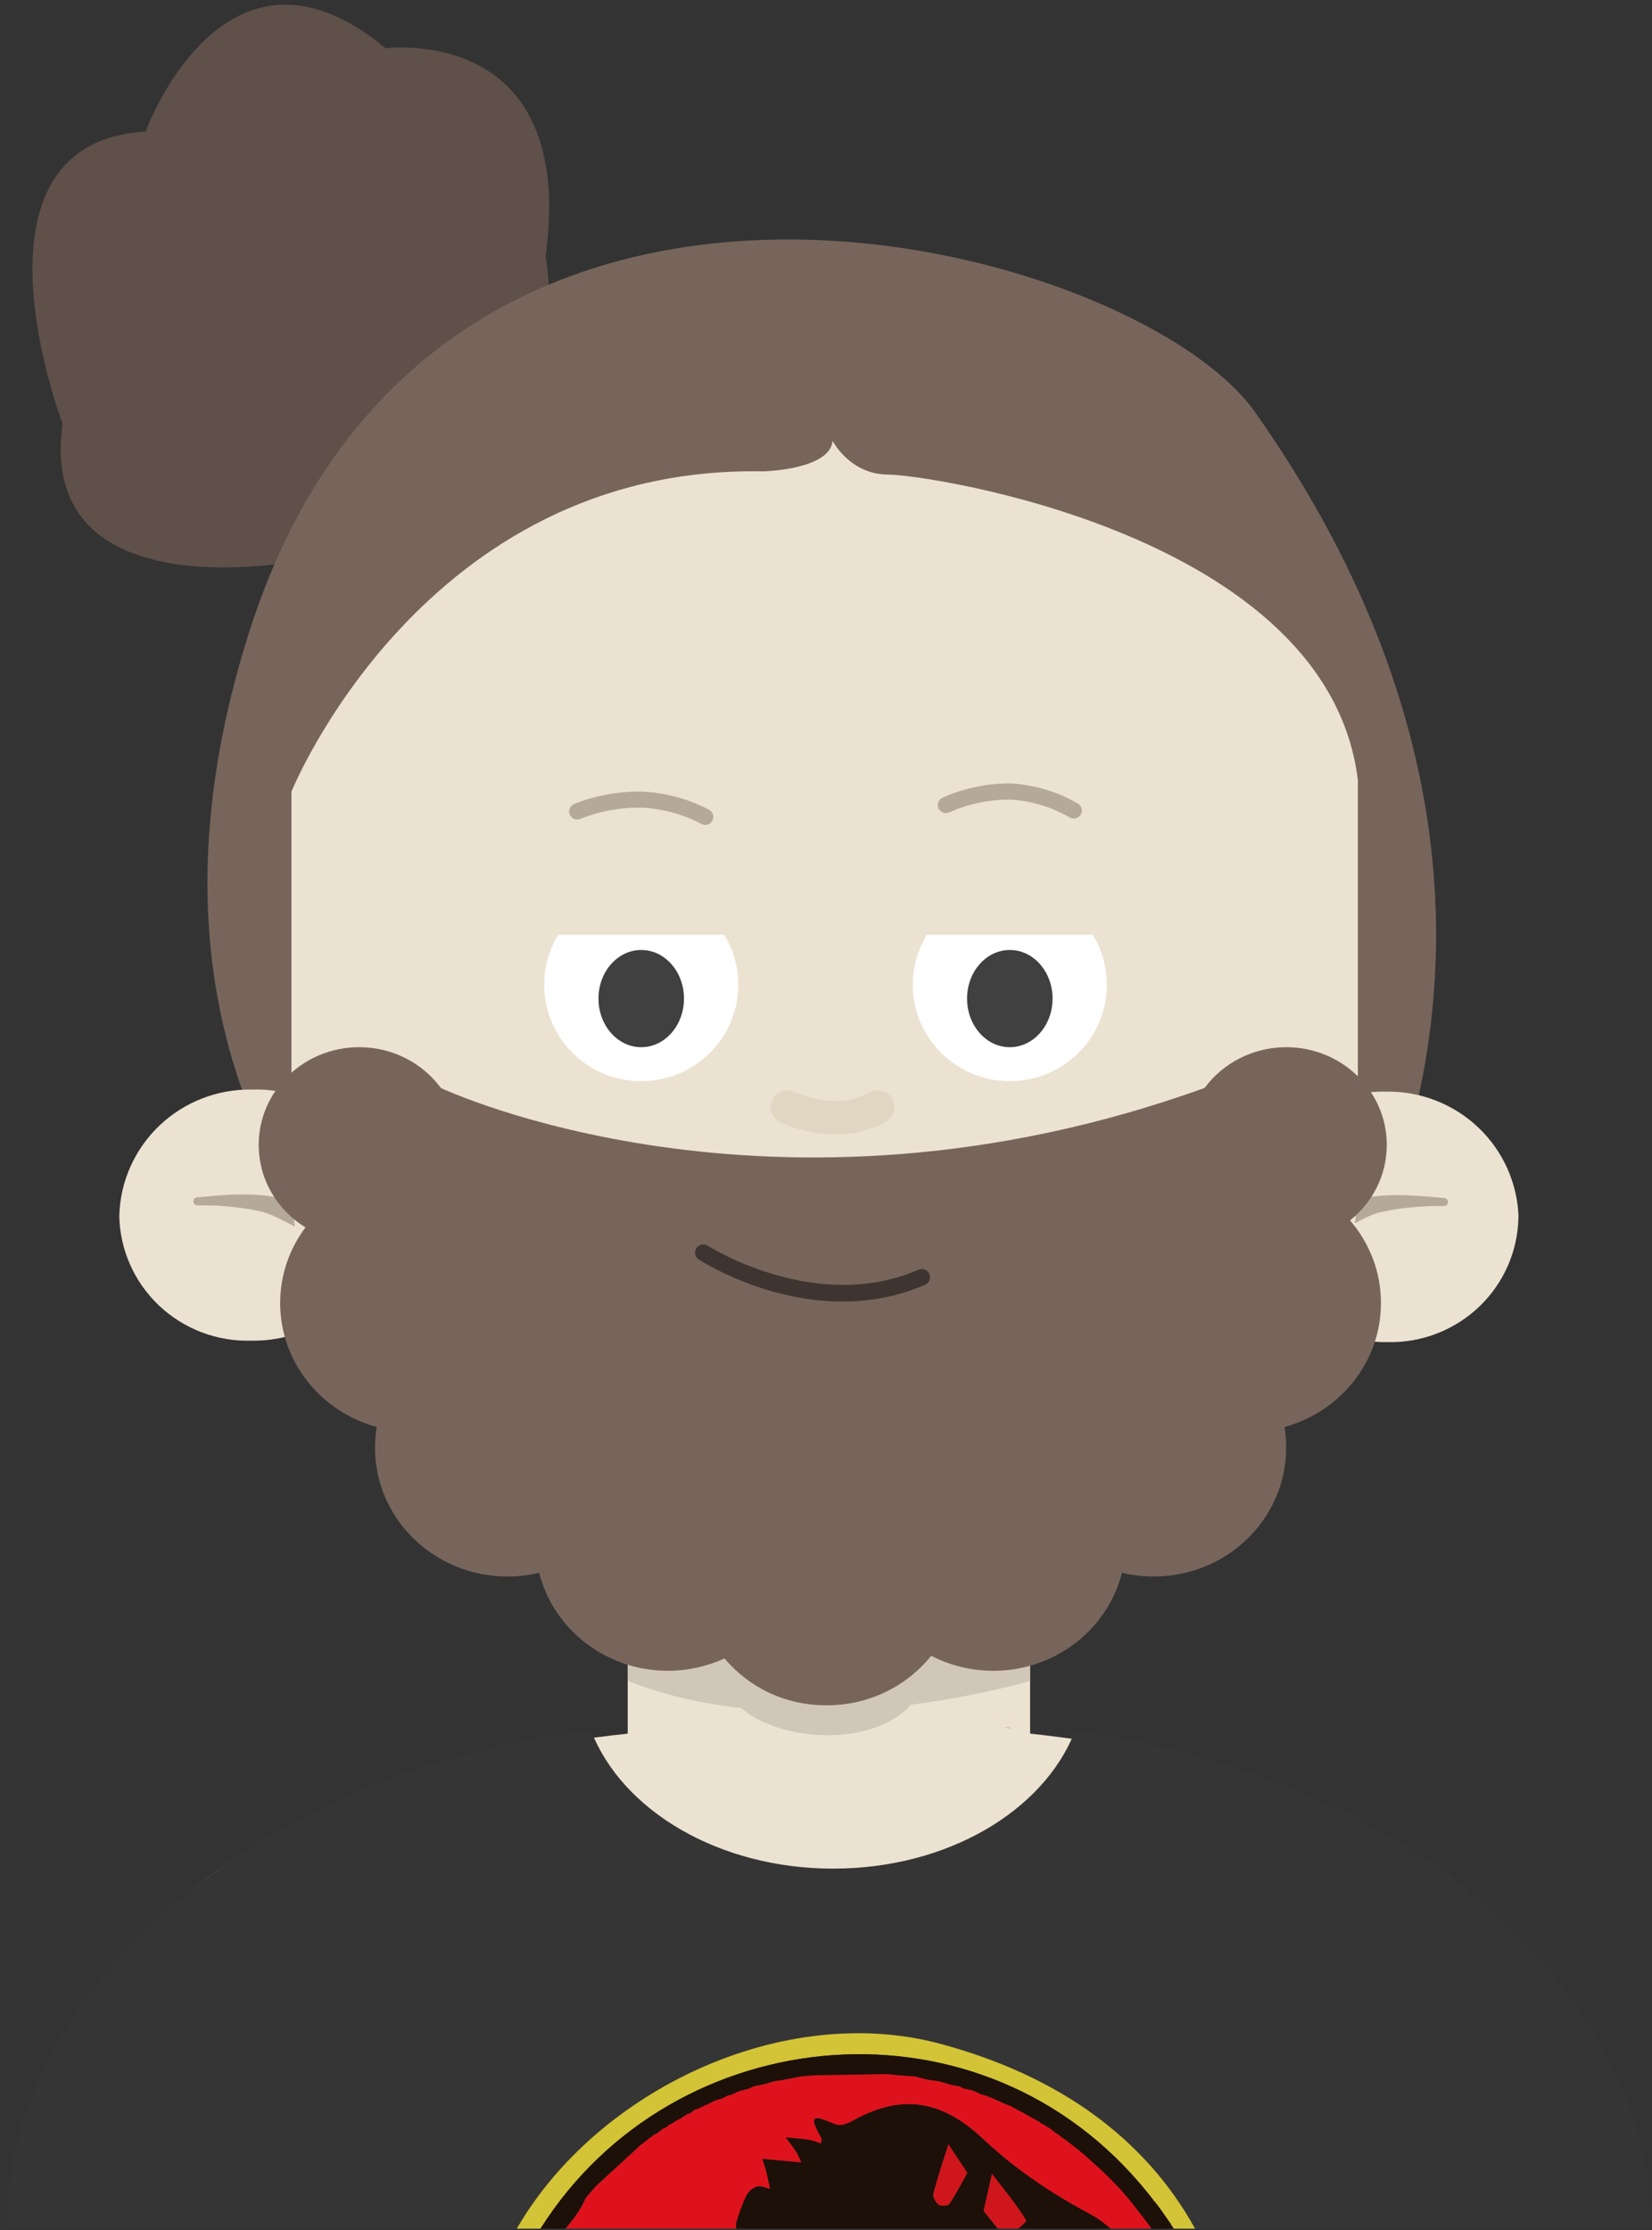 <svg xmlns="http://www.w3.org/2000/svg" fill="none" viewBox="0 0 163 220"><rect x="0" y="0" width="163" height="220" fill="#333333" stroke="none"/><path fill="#5F5049" d="M53.838 25.278s5.983 36.659-24.57 30.084c0 0-25.709 5.032-23.091-13.571 0 0-10.589-27.684 8.19-28.815 0 0 7.779-21.425 23.688-8.21 0 0 18.895-2.521 15.783 20.512Z"/><path fill="#77655B" d="M54.323 142.089s-48.048-22.666-29.666-79.962c18.382-57.296 87.379-38.197 99.167-21.485 11.788 16.712 32.601 54.798 1.755 99.617l-71.256 1.83Z"/><path fill="#ECE2D1" d="M101.639 171.02v-17.218c.088-1.52-.36-3.035-1.321-4.452-.957-1.418-2.408-2.711-4.256-3.804-1.853-1.094-4.069-1.96-6.524-2.553-2.45-.593-5.087-.899-7.751-.899-2.665 0-5.301.306-7.751.899-2.45.593-4.671 1.464-6.524 2.553-1.853 1.093-3.299 2.386-4.256 3.804-.957 1.417-1.405 2.932-1.321 4.452v17.218c-32.895 3.493-53.293 18.542-53.293 33.61H154.932c0-15.054-20.463-30.117-53.293-33.61ZM11.768 119.923c.028 1.664.392 3.308 1.069 4.833.677 1.524 1.647 2.9 2.865 4.045 1.213 1.149 2.651 2.043 4.214 2.636 1.568.593 3.239.867 4.914.816 3.388.06 6.659-1.205 9.114-3.522 2.455-2.316 3.887-5.504 3.99-8.863-.023-1.673-.378-3.327-1.055-4.861-.672-1.533-1.652-2.919-2.87-4.072-1.218-1.154-2.665-2.053-4.237-2.646-1.577-.593-3.257-.866-4.942-.806-3.388-.051-6.659 1.228-9.105 3.558-2.445 2.331-3.864 5.523-3.953 8.887l-.005-.005Z"/><path fill="#B5AA9A" d="M19.501 118.913c2.142-.051 4.284.158 6.375.626 1.647.472 2.987 1.529 4.62 2.001.112.028.233.019.341-.018.112-.037.205-.111.275-.204.07-.093.112-.204.121-.32.009-.116-.019-.231-.075-.333-1.773-3.638-8.456-2.845-11.676-2.553-.107 0-.21.041-.285.116-.075.074-.117.176-.117.282 0 .107.042.209.117.283.075.074.177.116.285.116h.014l.005.004Z"/><path fill="#ECE2D1" d="M149.822 120.076c-.028 1.65-.383 3.281-1.045 4.791-.663 1.515-1.624 2.882-2.819 4.026-1.199 1.145-2.613 2.044-4.158 2.646-1.549.602-3.201.894-4.863.857-3.388.065-6.664-1.2-9.118-3.516-2.455-2.322-3.888-5.505-3.99-8.869.028-1.658.392-3.289 1.059-4.809.667-1.52 1.633-2.891 2.842-4.036 1.204-1.144 2.627-2.043 4.186-2.641 1.559-.597 3.215-.885 4.886-.838 3.374-.047 6.631 1.228 9.067 3.544 2.436 2.317 3.86 5.491 3.962 8.841l-.009.004Z"/><path fill="#B5AA9A" d="M142.472 118.181c-3.234-.292-9.903-1.103-11.69 2.553-.061.102-.084.218-.079.338.009.116.051.232.126.325.074.092.172.162.284.199.112.037.234.042.35.009 1.648-.398 2.959-1.529 4.62-2.001 2.1-.464 4.242-.672 6.394-.626.107 0 .21-.042.284-.116.075-.074.117-.176.117-.282 0-.107-.042-.209-.117-.283-.074-.074-.177-.116-.284-.116h-.005Z"/><path fill="#D1C7B8" d="M61.935 148.219h39.708v17.598s-4.848 1.459-11.746 2.349c-3.976 4.327-13.095 3.586-16.753.324-3.808-.417-7.63-1.246-11.209-2.678v-17.598.005Z"/><path fill="#ECE2D1" d="M73.349 156.012h16.039c24.626 0 44.59-17.852 44.59-39.879V72.812c0-22.022-19.964-39.879-44.59-39.879H73.349c-24.626 0-44.59 17.857-44.59 39.879v43.321c0 22.027 19.964 39.879 44.59 39.879Z"/><path fill="#B5AA9A" d="M105.946 80.749c-.135 0-.275-.037-.406-.111-1.759-1.024-3.766-1.631-5.805-1.756-2.058-.028-4.167.403-6.076 1.26-.401.181-.877 0-1.059-.399-.182-.398 0-.871.401-1.052 2.119-.95 4.471-1.441 6.795-1.399 2.324.139 4.578.825 6.552 1.974.383.222.509.709.285 1.089-.149.25-.415.394-.691.394h.005ZM69.583 81.374c-.126 0-.257-.028-.378-.093-1.787-.945-3.803-1.501-5.824-1.603-2.091-.051-4.163.324-6.127 1.107-.411.162-.877-.033-1.041-.44-.163-.408.033-.871.443-1.033 2.165-.866 4.452-1.27 6.785-1.219 2.277.116 4.527.737 6.519 1.788.392.208.537.69.331 1.075-.145.269-.42.422-.709.422v-.005Z"/><path stroke="#E0D6C2" stroke-linecap="round" stroke-linejoin="round" stroke-width="3.3" d="M77.699 109.206s4.76 2.373 8.904 0"/><path fill="#fff" d="M63.269 106.653c5.289 0 9.576-4.256 9.576-9.507 0-5.251-4.287-9.508-9.576-9.508-5.289 0-9.576 4.257-9.576 9.508 0 5.251 4.287 9.507 9.576 9.507ZM99.637 106.653c5.288 0 9.576-4.256 9.576-9.507 0-5.251-4.288-9.508-9.576-9.508-5.289 0-9.576 4.257-9.576 9.508 0 5.251 4.287 9.507 9.576 9.507Z"/><path fill="#ECE2D1" d="M72.845 84.515H53.689v7.696h19.157v-7.696ZM109.348 84.515H90.191v7.696h19.157v-7.696Z"/><path fill="#404040" d="M63.269 103.304c2.33 0 4.219-2.147 4.219-4.796 0-2.648-1.889-4.795-4.219-4.795-2.33 0-4.219 2.147-4.219 4.795 0 2.649 1.889 4.796 4.219 4.796ZM99.637 103.304c2.33 0 4.218-2.147 4.218-4.796 0-2.648-1.888-4.795-4.218-4.795-2.33 0-4.219 2.147-4.219 4.795 0 2.649 1.889 4.796 4.219 4.796Z"/><path fill="#353535" d="M162.912 219.85H.666c0-9.971 4.331-19.399 11.62-27.304 10.551-11.449 27.3-19.71 46.041-21.8 3.057 7.858 12.586 13.59 23.875 13.59 11.289 0 20.743-5.685 23.837-13.492 18.401 2.228 34.809 10.397 45.206 21.67 7.318 7.913 11.658 17.352 11.658 27.336h.009Z"/><path fill="#77655B" d="M133.199 120.382c1.909 2.206 3.057 5.055 3.057 8.164 0 5.819-4.027 10.726-9.52 12.227.112.663.168 1.344.168 2.039 0 7.02-5.852 12.709-13.076 12.709-1.078 0-2.123-.125-3.127-.366-1.4 5.551-6.556 9.665-12.693 9.665-2.217 0-4.303-.537-6.127-1.482-2.385 2.974-6.113 4.888-10.304 4.888-4.191 0-7.691-1.798-10.094-4.624-1.694.778-3.593 1.218-5.591 1.218-6.141 0-11.298-4.119-12.693-9.665-1.003.241-2.049.366-3.127.366-7.219 0-13.071-5.689-13.071-12.709 0-.7.061-1.381.168-2.039-5.497-1.496-9.525-6.408-9.525-12.227 0-2.789.924-5.37 2.497-7.464-2.777-1.705-4.615-4.717-4.615-8.141 0-5.324 4.438-9.637 9.917-9.637 3.318 0 6.258 1.584 8.055 4.021 0 0 32.541 15.429 75.357 0 1.801-2.432 4.741-4.021 8.059-4.021 5.474 0 9.917 4.313 9.917 9.637 0 2.998-1.409 5.676-3.621 7.446l-.01-.005Z"/><path fill="#3F3530" d="M83.126 128.398c-7.667 0-13.837-3.929-14.177-4.152-.378-.245-.485-.746-.238-1.121.247-.375.751-.482 1.129-.236.107.069 10.64 6.764 20.79 2.367.415-.18.896.01 1.073.417.177.408-.009.89-.42 1.066-2.781 1.205-5.553 1.659-8.157 1.659Z"/><path fill="#77655B" d="M28.759 78.089s13.02-32.253 46.569-31.59c0 0 6.58-.158 6.823-3.016 0 0 1.68 3.336 5.521 3.336 3.841 0 43.372 5.875 46.312 30.163l.7-14.289s-8.633-37.627-59-33.499c-50.367 4.128-49.868 42.219-46.919 48.891l-.005.005Z"/><path fill="#E83D59" d="M99.641 170.417v.051c-.187-.023-.369-.037-.555-.051h.555Z"/><path fill="#D3C336" d="M92.767 201.614c-15.461-4.147-33.843 4.536-41.776 18.236h2.347c13.104-20.775 43.727-23.68 59.906-3.525.056.064.112.134.168.203.13.176.27.343.401.519l.075.074c.093.13.196.26.289.38 0 0 0 .005.005.005.079.107.154.209.233.315.079.107.154.209.229.311.308.444.616.885.924 1.329l.014.023.023.047c.065.106.131.213.196.319h2.114c-4.909-8.872-13.393-15.076-25.149-18.236Z"/><path fill="#1D1008" d="m113.235 219.336.01.009s-.005-.009-.01-.009Zm-4.424-5.134-.126-.111c.042.042.089.084.131.121v-.01h-.005Zm-6.323-4.929-.028-.014s-.014-.005-.019-.005c.019.005.033.014.052.028 0 0-.005-.005-.005-.009Zm-35.009-.51s-.023.014-.033.019c-.047.037-.093.069-.14.101.047-.032.093-.064.145-.097.056-.037.112-.069.163-.106-.047.023-.089.051-.135.083Zm48.318 11.088c-.065-.107-.13-.214-.196-.32h-.009l-.075-.009h.005l.042-.056c-.308-.449-.616-.89-.924-1.334-.075-.102-.149-.204-.229-.311-.079-.106-.154-.208-.233-.315-.005 0-.005-.005-.005-.005-.093-.12-.196-.25-.289-.379l-.084.009.009-.084c-.13-.176-.27-.343-.401-.519-.056-.069-.112-.139-.168-.203-16.179-20.155-46.802-17.25-59.906 3.526h2.459c.056-.07.112-.139.173-.209.733-.894 1.409-1.812 1.811-2.817.149-.167.294-.334.448-.5.061-.079.126-.153.187-.227.042-.047.084-.098.131-.144.042-.051.089-.102.131-.153.042-.051.084-.102.131-.153 1.013-.927 2.021-1.858 3.033-2.785.345-.315.691-.634 1.041-.949l.261-.26-.033-.055.042.046c.098-.074.201-.148.299-.223.205-.166.401-.324.607-.481l.154-.112c.051-.032.098-.069.145-.102l-.028-.041s.023.018.028.023l.009.009.154-.111s.019-.009.023-.019c.042-.032.084-.06.121-.092 0 0 .005 0 .005.004.047.028.089.019.117-.027.051-.042.103-.079.149-.116.047-.033.098-.07.145-.107 0 0 .014-.009.014-.014l.294-.222c.019-.009.042-.019.061-.028.084-.037.168-.074.261-.111.14-.111.275-.218.415-.329h.005l.093-.023c.271-.167.541-.329.812-.496.019.005.033.009.051.009.033 0 .061-.014.079-.046.051-.037.098-.07.145-.107.047-.032.093-.064.145-.097.056-.037.112-.069.163-.106.056-.038.107-.075.163-.107h.005c.107-.037.219-.079.331-.116.14-.111.275-.222.415-.333.051-.014.107-.033.159-.042.051-.014.107-.028.163-.042l.84-.417c.009.005.019.005.023.005.005.004.014.004.023.004.019 0 .033-.004.047-.009.014-.009.028-.023.037-.037.117-.06.233-.12.345-.176.112-.06.229-.116.345-.176.107-.032.21-.065.317-.097.033-.01.07-.019.107-.033.103-.028.201-.055.303-.083 0 0 .005 0 .005-.005.154-.083.313-.171.471-.255.084-.023.173-.051.257-.074.084-.023.168-.051.252-.074h.005c.135-.065.271-.125.411-.19.093-.042.191-.083.285-.125.238-.065.481-.125.723-.19l.238-.069c.159-.075.317-.149.485-.223.266-.06.537-.116.803-.171.135-.028.266-.056.401-.088.117-.037.238-.074.355-.112.042-.013.084-.023.126-.037.079-.027.159-.051.238-.074.103-.018.201-.032.303-.051.187-.027.369-.055.555-.083l.098-.014c.565-.111 1.125-.222 1.689-.334.243-.023.481-.041.723-.064.238-.024.481-.042.719-.065 2.343-.037 4.681-.074 7.023-.111.159.009.317.018.476.027.243.028.481.056.723.084.285.023.565.041.849.065.285.023.565.041.845.064.159.042.317.079.481.121.159.037.317.079.481.12l.252.056h.005s.033-.009.047-.009c.042 0 .079.009.117.037.168.023.341.051.513.079.168.027.341.051.513.078.079.023.163.047.247.07.322.092.644.185.961.282.238.042.476.088.714.13.163.074.322.148.485.223l.812.166c.285.13.569.26.854.39l.098.027c.21.061.415.125.621.186h.009c.028.014.061.027.089.041.028.014.061.028.089.042v-.009l.065-.019-.047.028c.252.116.509.227.761.343.149.069.294.134.439.199.107.047.21.093.313.144h.005c.079.028.154.055.229.083l.224.084.196.111c.448.236.901.477 1.349.713.056.033.107.065.163.102.056.033.112.065.163.102.005 0 .005.005.01.005.018.009.042.023.06.032 0 .005.014.01.019.014h.005s.014.009.023.014c.042.023.089.046.131.07.079.041.154.083.233.129.051.023.098.051.149.079l.126.07c.042.023.089.046.131.069 0 0 .033.019.051.033v-.01l.056-.028-.046.038c.046.037.093.074.14.106.046.037.093.074.14.116h.004s.014.023.028.028c.014.014.038.014.061.004.009 0 .014-.004.023-.009 0-.005.005-.005.005-.005.037.033.079.061.117.084 0 .004.014.009.018.014 0 0 .005 0 .005.004.009.005.014.01.023.014 0 0 .005 0 .005.005.014.009.033.018.047.028.042.028.084.055.13.083.066.042.126.084.192.121.06.041.126.083.191.12.103.074.196.148.299.222l.018-.05-.009.06c.042.037.089.074.131.106 0 0 .009.005.014.014.046.037.098.074.144.111l.103.028s.042.037.065.06c.028.028.056.051.084.07.005.005.005.009.01.009h.009s.005.009.005.014h.004l.024.023c.07.056.14.111.21.167.023.037.051.06.084.07.009.004.018.004.028.004.014 0 .023.005.037 0 .187.148.373.287.56.436.219.171.434.343.653.509.271.218.537.436.808.649.462.412.919.829 1.381 1.242.047.041.089.083.135.12.038.037.075.07.112.107.005 0 .01.004.014.009.005.005.014.009.019.019.009.009.023.018.033.027h.004s.01.014.014.014c0 0 .038.037.056.051.042.047.089.088.131.125.037.033.079.075.117.112.037.037.079.078.116.12.038.032.08.074.117.111.042.037.084.079.126.121l.481.482c.158.166.312.333.476.5.149.158.294.31.438.463.07.079.136.163.201.241.019.023.037.042.061.065.018.028.037.046.056.07.088.097.172.199.261.301.075.088.145.176.215.264.074.088.144.176.214.264.243.31.486.621.724.931.242.311.48.626.723.936.019.023.033.051.051.074h.005s.009.019.014.028h.005s0 .009.004.014c0 .005.005.005.01.009 0 .005 0 .01.004.014l.01.014.009.009h.005c.014.033.032.061.056.088.004.01.014.024.023.033l.047-.019-.038.028s.019.023.028.037c.066.088.136.172.206.255-.014.028-.014.051-.005.074h2.226l.009-.004Zm-14.616-.677c-.037.051-.088.107-.154.171-.135.144-.331.316-.55.506h9.09l-.042-.042c-.056-.051-.112-.102-.172-.148-.061-.056-.117-.107-.178-.153-.056-.047-.107-.093-.163-.13-.135-.116-.275-.218-.42-.32-.173-.125-.355-.245-.537-.357-.182-.111-.368-.217-.56-.319-.471-.25-.942-.51-1.409-.779-.471-.264-.938-.537-1.395-.82-1.848-1.121-3.64-2.363-5.316-3.711-.308-.25-.616-.505-.919-.769-.21-.176-.415-.352-.616-.533-.149-.134-.299-.269-.448-.403s-.294-.269-.439-.408c-.289-.273-.583-.533-.877-.774-2.623-2.177-5.339-3.072-8.391-2.4-.331.079-.667.167-1.008.278h-.005c-.224.079-.453.162-.686.251-.117.046-.233.097-.35.143-.117.051-.233.102-.35.158-.238.106-.476.227-.714.352l-.182.097c-.061.033-.121.065-.182.097l-.154.084s0 .004-.005.004c-.107.056-.219.112-.336.158-.023.014-.047.023-.075.032-.093.037-.187.075-.28.102-.238.07-.467.107-.667.079-.042-.009-.084-.018-.126-.032-.177-.056-.359-.125-.541-.195-.089-.037-.182-.074-.266-.106-.602-.237-1.148-.45-1.353-.274-.023.023-.047.056-.061.093-.061.153-.005.435.215.908.014.037.033.074.051.111.107.223.252.487.429.797.019.033.023.07.023.116 0 .12-.056.273-.07.403-.051-.014-.098-.032-.149-.046h-.005c-.149-.051-.299-.107-.448-.158-.051-.014-.103-.032-.154-.051-.154-.051-.308-.092-.467-.116-.747-.111-1.512-.157-2.268-.231v.004c.257.348.523.686.775 1.038.079.116.159.236.238.357.056.083.107.171.154.259.093.181.173.362.257.547.042.093.079.185.126.274h.005c-.611-.051-1.223-.107-1.834-.172-.191-.018-.383-.037-.574-.056-.229-.018-.457-.037-.686-.06-.023-.004-.047-.004-.07-.009-.229-.023-.457-.046-.691-.069.065.222.14.435.215.653.051.171.107.343.149.519.037.148.075.296.107.445.103.444.196.894.294 1.339h-.005c-.425-.084-.896-.316-1.274-.214-.224.061-.457.204-.653.38-.023.024-.051.042-.07.065-.023.019-.042.042-.056.06-.103.107-.187.218-.243.334-.051.102-.103.209-.154.31-.163.362-.313.733-.453 1.108-.14.375-.261.755-.387 1.135-.079.232-.065.505-.042.765H98.442s-.019-.024-.023-.033c-.009-.009-.019-.018-.028-.032-.481-.603-.947-1.182-1.353-1.682.238-1.057.411-1.803.546-2.41.061-.268.117-.514.168-.746.037-.171.075-.338.112-.505h.005c.434.57.882 1.131 1.316 1.692.182.236.364.468.541.704.177.236.355.477.528.718.172.241.34.482.504.727.163.246.322.496.476.746.014.028-.005.075-.047.139l-.005.005Zm-5.735-4.828c-.686 1.219-1.176 2.192-1.787 3.086-.009.009-.019.023-.033.032-.028.024-.065.047-.112.061-.252.092-.714.088-.896-.042-.098-.074-.201-.185-.289-.311-.037-.055-.075-.111-.107-.171-.042-.074-.079-.153-.103-.227-.037-.111-.056-.218-.042-.31-.005-.019 0-.033.005-.047.429-1.649.98-3.266 1.489-4.893v-.009c.154.232.308.463.462.695.303.463.616.931.933 1.413.163.237.322.478.485.719 0 0 0 .004-.005.004Z"/><path fill="#D3C336" d="M114.645 218.131c-.154-.208-.313-.417-.467-.63.154.209.313.417.467.63ZM115.601 219.531l-.079-.014.042-.056.037.07ZM113.888 217.122l-.083.009.009-.084.074.075Z"/><path fill="#DE121C" d="M113.581 219.776c-.014.028-.014.051-.005.074h-4.004s-.028-.027-.042-.041c-.056-.051-.112-.102-.173-.148-.06-.056-.116-.107-.177-.153-.056-.047-.107-.093-.163-.13-.136-.116-.276-.218-.42-.32-.173-.125-.355-.245-.537-.357-.182-.115-.369-.222-.56-.324-.471-.25-.943-.51-1.409-.774-.472-.268-.938-.542-1.396-.82-1.848-1.121-3.64-2.363-5.315-3.711-.308-.25-.616-.505-.919-.769-.21-.176-.415-.352-.616-.533-.149-.134-.299-.269-.448-.403-.149-.135-.294-.269-.439-.403-.289-.274-.583-.533-.877-.779-2.623-2.177-5.339-3.072-8.391-2.4-.331.079-.667.167-1.008.278h-.005c-.224.079-.453.162-.686.25-.117.047-.233.098-.35.144-.117.051-.233.102-.35.158-.238.106-.476.227-.714.352l-.182.097c-.061.033-.121.07-.182.102-.047.028-.098.056-.154.079 0 0 0 .004-.005.004-.107.056-.219.112-.336.158-.023.014-.047.023-.075.032-.093.037-.187.074-.28.102-.238.07-.467.107-.667.079-.047-.005-.089-.014-.131-.028-.177-.055-.359-.125-.537-.199-.089-.037-.182-.074-.266-.107-.602-.236-1.148-.449-1.353-.273-.028.023-.051.056-.061.093-.061.153-.005.435.215.908.009.037.028.074.051.111.103.227.247.491.425.802.019.032.028.069.028.111 0 .12-.056.273-.07.403-.051-.009-.098-.028-.149-.046h-.005c-.149-.051-.299-.107-.448-.158-.051-.014-.103-.032-.154-.051-.154-.046-.308-.088-.467-.111-.747-.111-1.507-.158-2.263-.232.257.348.523.686.775 1.038.084.116.163.236.243.357.056.083.103.171.149.259.093.181.173.362.257.547.042.093.079.185.126.273-.611-.055-1.223-.111-1.829-.171-.191-.014-.378-.032-.569-.051-.229-.023-.462-.046-.691-.065-.023-.004-.047-.004-.07-.009-.233-.019-.462-.042-.691-.065.065.218.14.431.215.649.051.171.107.343.149.519.037.148.075.296.107.444.103.445.191.895.289 1.339-.425-.083-.896-.315-1.274-.213-.224.061-.457.204-.653.38-.023.023-.051.042-.07.065-.023.019-.042.042-.056.06-.103.107-.187.218-.243.334-.051.102-.103.208-.154.31-.163.362-.313.733-.453 1.108-.135.375-.261.755-.383 1.135-.079.236-.065.505-.042.764H55.798c.056-.069.117-.139.177-.208.733-.894 1.409-1.812 1.811-2.817.149-.167.294-.334.448-.5.061-.079.126-.153.187-.228.042-.046.084-.097.126-.148.042-.046.089-.097.135-.148.042-.051.084-.102.131-.153 1.013-.927 2.021-1.858 3.033-2.785.345-.319.695-.634 1.041-.954.089-.083.173-.167.261-.255l-.033-.056.037.051s.005 0 .005-.004c.098-.074.201-.148.299-.223.201-.162.406-.319.607-.477.051-.037.103-.079.154-.116.051-.032.098-.069.145-.102l-.028-.041s.023.018.028.023c.005 0 .009.005.009.005.051-.038.103-.07.154-.107.009-.005.019-.009.023-.019.042-.027.084-.055.126-.088.047.028.089.019.117-.027.051-.037.098-.075.149-.116.047-.033.098-.07.145-.107 0 0 .014-.009.014-.014l.294-.222c.019-.009.042-.019.061-.028.089-.032.173-.069.261-.106.14-.112.275-.223.415-.334l.098-.023c.271-.167.541-.329.812-.496.019.005.033.009.051.009.033 0 .056-.018.079-.046.047-.037.098-.074.145-.107.047-.032.093-.064.14-.102.009-.004.023-.013.033-.018.047-.033.089-.06.135-.083.056-.038.107-.075.163-.107h.005c.107-.037.219-.079.331-.116.14-.111.275-.222.415-.334.051-.013.107-.032.159-.041.051-.019.107-.033.159-.047.285-.139.565-.278.845-.417.009 0 .019.01.023.01.005.004.014.004.023.004.019 0 .033-.004.047-.009.014-.014.023-.023.033-.037h.005c.117-.06.233-.12.345-.176.117-.06.233-.121.345-.181.107-.028.21-.06.317-.092.033-.01.07-.019.107-.033.103-.028.205-.06.308-.088.154-.083.313-.171.471-.255.084-.023.173-.051.257-.074.084-.028.173-.051.257-.079.135-.06.271-.12.411-.185.093-.042.191-.088.285-.13.243-.065.485-.125.723-.185.079-.023.159-.046.238-.065.163-.079.322-.153.485-.227.266-.06.537-.116.803-.171.135-.028.266-.056.401-.084.117-.037.233-.078.355-.116.042-.013.084-.023.126-.037.079-.027.159-.051.238-.078.103-.014.201-.028.303-.047.187-.028.369-.055.555-.083l.098-.014c.565-.111 1.125-.222 1.689-.334.243-.023.481-.041.723-.065.238-.018.481-.041.719-.06 2.343-.037 4.681-.074 7.023-.116.159.01.317.019.476.028.243.028.481.056.723.084.285.023.565.041.849.064.28.019.565.042.849.061.159.041.317.083.476.125.159.037.317.079.481.12.084.019.168.033.252.051h.005l.07.079.093-.046c.168.023.341.051.513.078.173.024.345.047.513.075.084.023.168.051.247.074.322.092.644.185.961.282.238.042.476.088.714.13.163.074.322.148.485.222l.812.167c.285.13.569.26.854.39l.098.027c.21.061.415.125.621.186h.005s.014.027.028.037c.014.023.042.037.065.046.023.009.056.009.089 0l.065-.028-.056.028c.033.014.065.028.098.046.224.098.448.2.672.297.149.069.294.134.439.199.107.046.21.093.313.144h.005c.079.028.154.055.229.083.075.023.149.051.224.079l.126.069s.047.033.07.047c.448.236.901.477 1.349.713.056.033.107.065.163.102.061.033.122.07.182.107h-.009s.042.023.061.032c0 .005.014.01.018.014h.005s.014.009.023.014c.042.023.089.046.131.07.079.041.154.083.233.129.052.023.098.051.15.079l.126.07c.042.023.088.046.13.069.01 0 .014.005.024.009l.028.014.004.005.056-.033-.046.037c.046.038.093.075.14.107.046.037.093.074.14.116h.004s.014.023.028.028c.014.014.038.014.061.004.009 0 .014-.004.023-.009.042.028.08.056.122.079 0 .004.014.009.018.014 0 0 .005 0 .005.004.009.005.014.01.023.014 0 0 .005 0 .005.005.014.009.033.018.047.028.042.027.088.06.13.088.061.041.126.078.192.116.06.041.126.083.191.12.103.074.196.148.299.222 0 .005.004.005.004.005h.005c.042.042.089.079.131.111 0 0 .009.005.014.014.046.037.098.074.144.111l.098.033.07.055c.028.028.056.051.084.07.005.005.005.009.01.009h.009s.005.009.005.014h.004l.024.023c.07.056.14.111.21.167.023.037.051.06.084.069.009.005.018.005.028.005.009.005.023.005.032.005.187.143.378.287.565.431.219.171.434.343.653.509.271.218.537.436.808.649.462.412.919.829 1.381 1.242.047.041.089.083.135.12.038.037.075.07.112.107.005 0 .01.004.014.009.005.005.014.009.019.019.009.009.023.018.033.027h.004s.01.014.014.014c0 0 .038.037.056.051l.126.116h.005v.009c.037.033.079.074.117.112.037.037.079.078.116.12.038.032.08.074.117.111.042.042.084.084.126.125l.481.478c.158.166.312.333.476.5.149.157.294.31.438.463.07.079.136.162.201.241.019.023.037.042.061.065.018.028.037.046.056.07.088.097.172.199.261.301.075.088.145.176.215.264.074.083.149.171.219.259.238.311.481.626.719.936.242.311.48.626.723.936.019.023.033.051.051.074h.005s.009.019.014.028h.005v.009l.009.01s.005.014.009.018l.01.009.009.014h.005c.014.033.032.061.056.088.004.01.014.024.023.033l.065-.033-.018.014-.038.028s.019.023.028.037c.066.088.131.167.206.255v-.005Z"/><path fill="#CF161C" d="M101.242 219.03c.014.028-.005.074-.051.139-.038.051-.089.107-.154.172-.136.143-.332.315-.551.505h-2.03s-.019-.023-.028-.033c-.009-.009-.019-.018-.028-.032-.481-.602-.947-1.182-1.353-1.682.238-1.056.411-1.802.546-2.409.061-.269.117-.515.168-.746.042-.172.079-.334.117-.501.434.566.882 1.126 1.316 1.687.182.236.364.468.541.704.177.236.354.477.527.718s.341.482.504.728c.168.245.327.496.481.746l-.005.004ZM95.451 214.346c-.686 1.219-1.176 2.192-1.787 3.086-.126.185-.817.218-1.041.056-.299-.218-.616-.76-.537-1.066.429-1.65.98-3.271 1.489-4.902.611.926 1.227 1.848 1.876 2.831v-.005Z"/><path fill="#53130F" d="M69.695 207.614c-.28.139-.565.278-.845.422.28-.139.565-.278.845-.422ZM110.249 215.662c-.159-.167-.318-.338-.481-.505.159.167.317.338.481.505ZM66.125 209.546c-.14.111-.28.222-.415.334.14-.112.28-.223.415-.334ZM65.08 210.25c-.098.074-.196.149-.299.223.098-.074.196-.149.299-.223ZM65.388 210.014c-.098.074-.201.148-.299.222.098-.074.196-.148.299-.222ZM103.249 209.759c-.117-.079-.229-.157-.346-.236.117.079.234.157.346.236ZM63.146 211.65c-.088.087-.176.175-.269.263.088-.088.176-.176.269-.263ZM102.787 209.504c-.098-.079-.196-.153-.299-.231.098.078.196.152.299.231ZM67.465 208.772c-.098.07-.196.139-.299.213.098-.069.196-.139.299-.213ZM101.569 208.772c-.112-.069-.229-.139-.346-.204.112.07.229.139.346.204Z"/><path fill="#53130F" d="M67.782 208.568c-.112.07-.224.144-.331.214.112-.07.224-.144.331-.214ZM99.873 207.85c-.065-.037-.13-.079-.199-.116.065.037.13.079.199.116ZM113.575 219.776c-.079-.102-.158-.203-.242-.301.079.102.158.204.242.301ZM97.689 206.886c-.083.019-.143-.009-.18-.083l.18.083ZM113.337 219.484l-.2-.291c.065.097.135.194.2.291ZM91.679 205.172l-.093.046-.074-.078c.06-.014.116-.005.167.032ZM110.947 216.431c-.088-.102-.176-.204-.26-.306.089.102.177.204.26.306Z"/></svg>